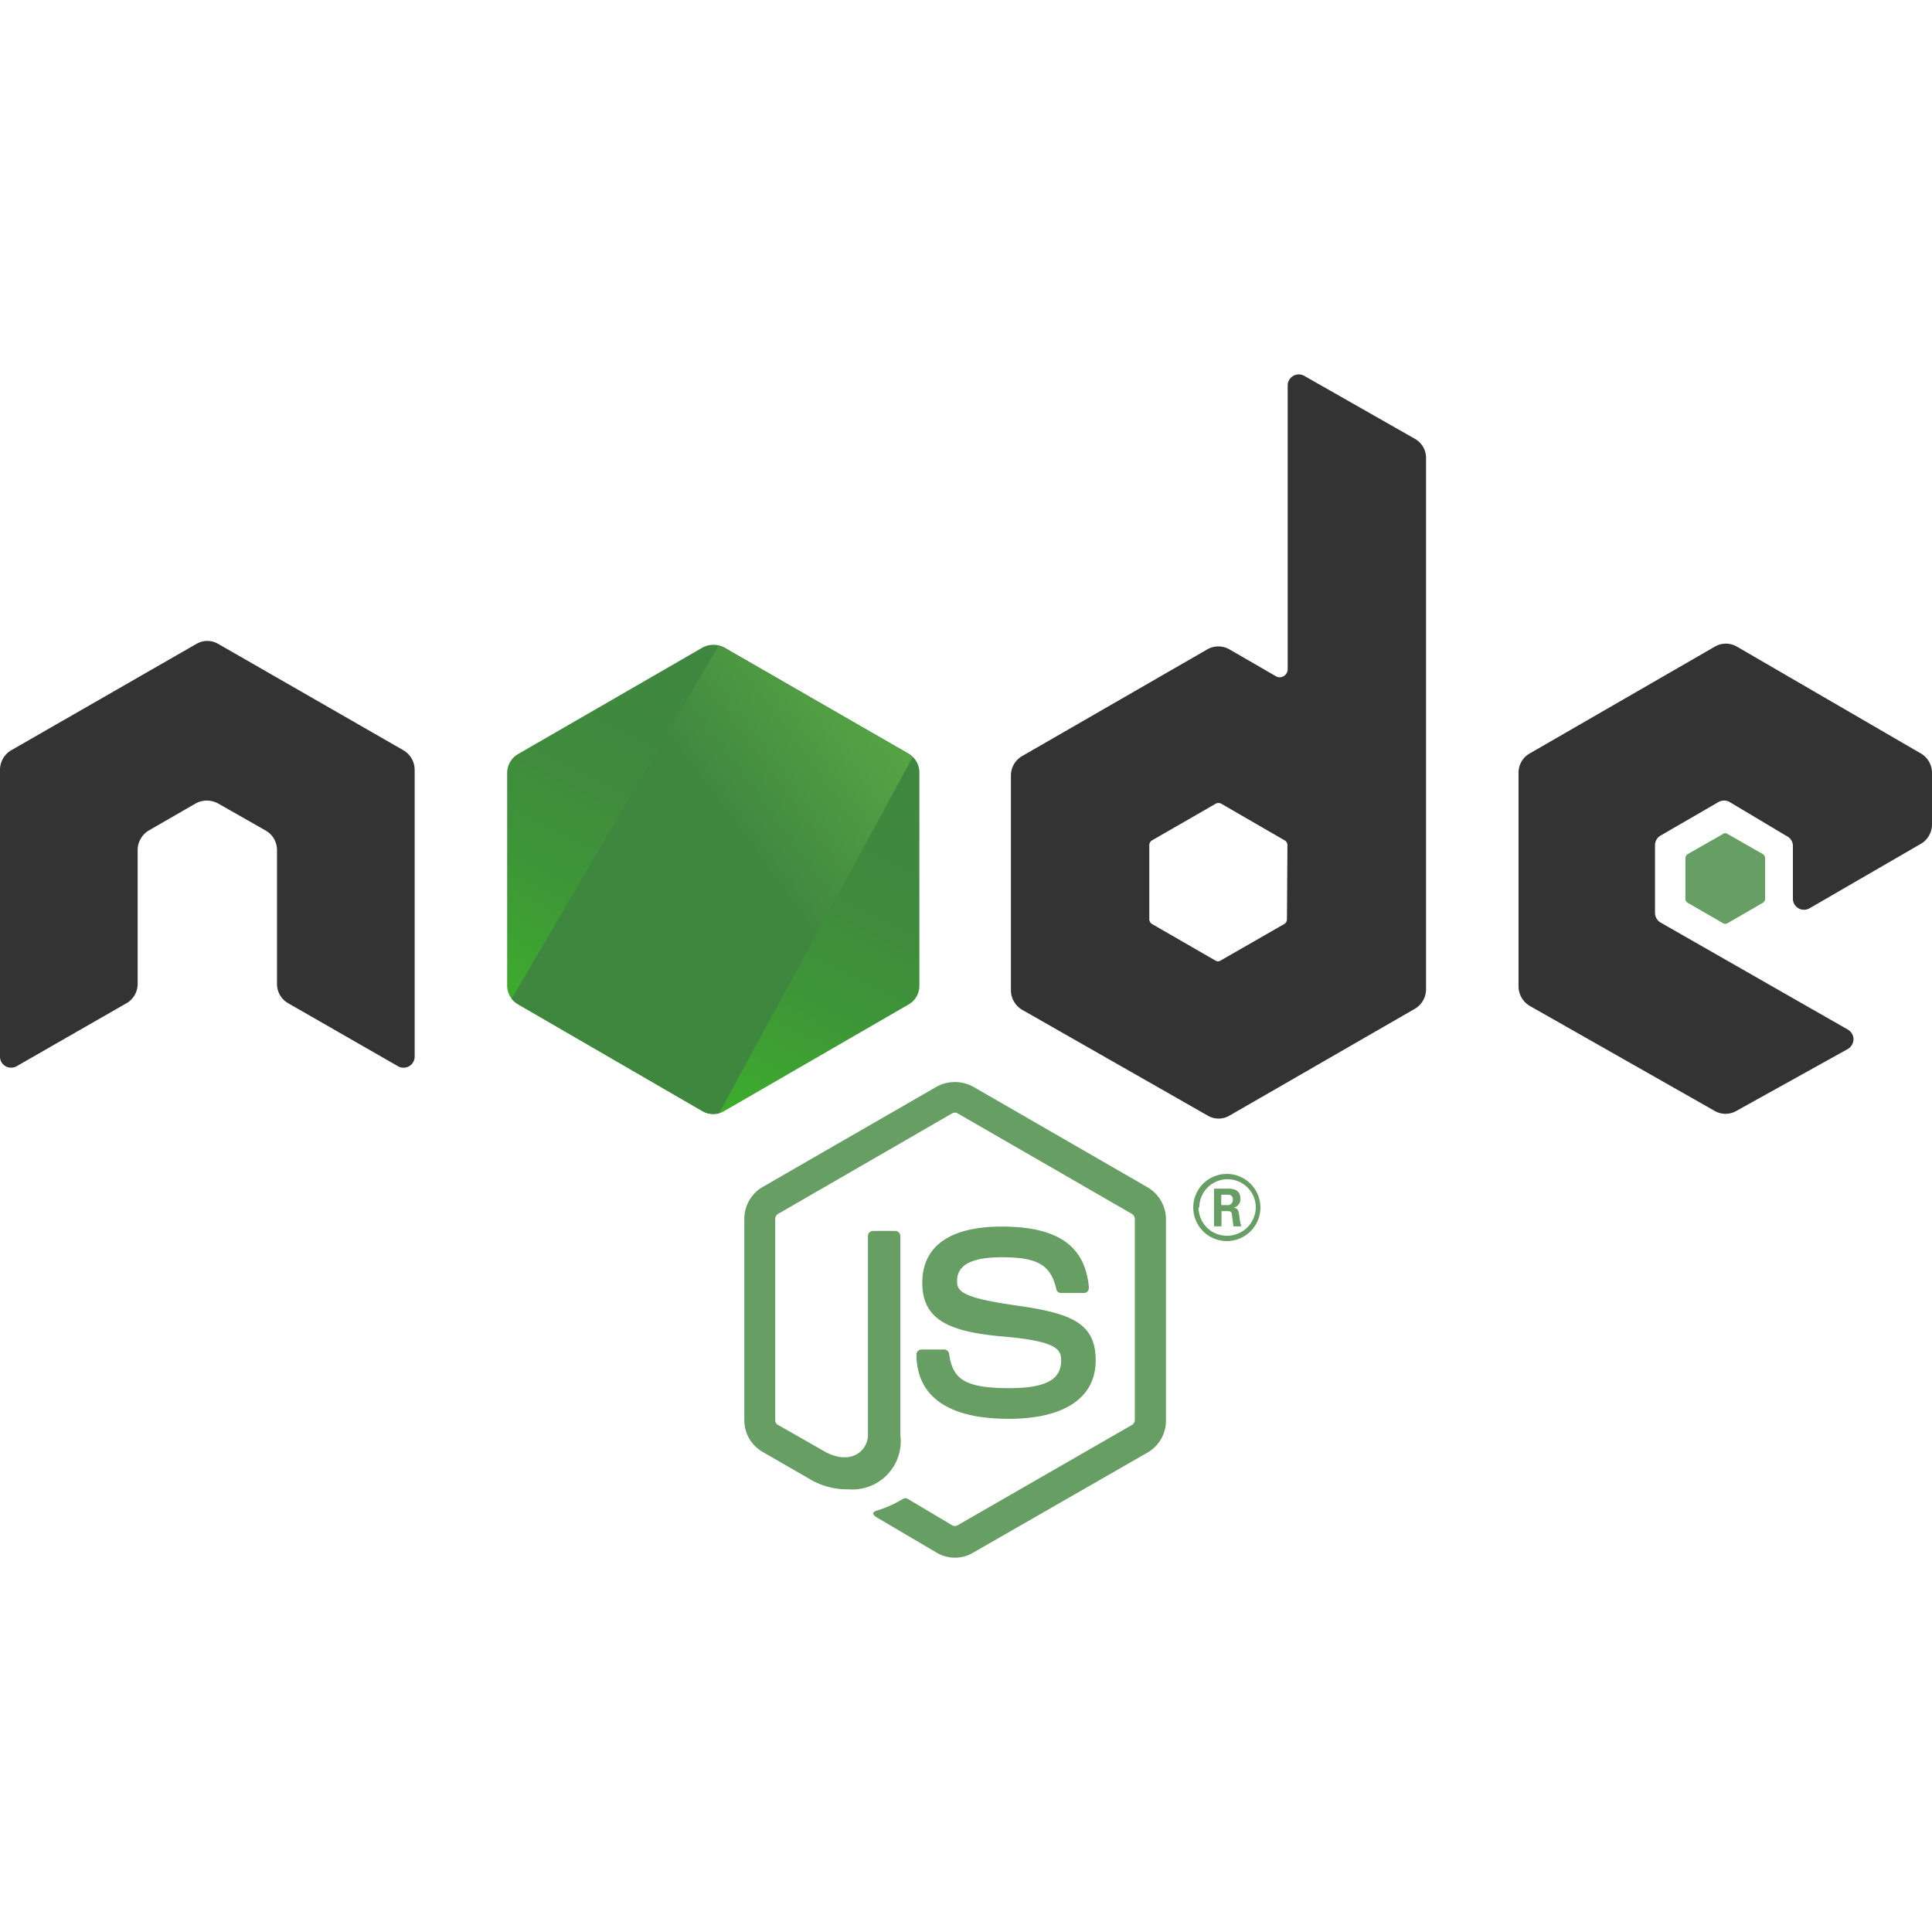 <svg xmlns="http://www.w3.org/2000/svg" xmlns:xlink="http://www.w3.org/1999/xlink" viewBox="0 0 80 80"><defs><linearGradient id="nodejs-a" x1="32.62" y1="30.1" x2="25.74" y2="44.14" gradientUnits="userSpaceOnUse"><stop offset="0" stop-color="#3f873f"/><stop offset=".33" stop-color="#3f8b3d"/><stop offset=".64" stop-color="#3e9637"/><stop offset=".93" stop-color="#3da92e"/><stop offset="1" stop-color="#3dae2b"/></linearGradient><linearGradient id="nodejs-d" x1="28.37" y1="37.45" x2="47.68" y2="23.17" gradientUnits="userSpaceOnUse"><stop offset=".14" stop-color="#3f873f"/><stop offset=".4" stop-color="#529f44"/><stop offset=".71" stop-color="#63b649"/><stop offset=".91" stop-color="#6abf4b"/></linearGradient><linearGradient id="nodejs-e" x1="20.72" y1="25.23" x2="38.33" y2="25.23" gradientUnits="userSpaceOnUse"><stop offset=".09" stop-color="#6abf4b"/><stop offset=".29" stop-color="#63b649"/><stop offset=".6" stop-color="#529f44"/><stop offset=".86" stop-color="#3f873f"/></linearGradient><linearGradient id="nodejs-f" x1="20.72" y1="36.41" x2="38.33" y2="36.41" xlink:href="#e"/><linearGradient id="nodejs-g" x1="20.72" y1="41.44" x2="38.33" y2="41.44" xlink:href="#e"/><linearGradient id="nodejs-h" x1="20.72" y1="43.72" x2="38.33" y2="43.72" xlink:href="#e"/><linearGradient id="nodejs-i" x1="40.9" y1="29.68" x2="30.04" y2="51.84" xlink:href="#a"/><clipPath id="nodejs-c"><path d="M30 26.82a.94.94 0 00-.92 0l-7.62 4.4A.91.91 0 0021 32v8.8a.89.89 0 00.46.79L29.07 46a.89.89 0 00.93 0l7.61-4.4a.89.89 0 00.46-.79V32a.91.91 0 00-.46-.8z" clip-rule="evenodd" fill="url(#nodejs-a)"/></clipPath><style>.b{fill:#679e63}.g{fill:none}</style></defs><path fill="#679e63" d="M39.54 64.5a1.48 1.48 0 01-.76-.21l-2.41-1.42c-.36-.2-.18-.28-.06-.32a4.66 4.66 0 001.09-.49.19.19 0 01.18 0l1.85 1.1a.22.22 0 00.22 0L46.88 59a.24.24 0 00.11-.19v-8.34a.26.26 0 00-.11-.2l-7.23-4.17a.22.22 0 00-.22 0l-7.22 4.17a.23.23 0 00-.11.2v8.34a.21.21 0 00.11.19l2 1.14c1.07.54 1.73-.09 1.73-.73v-8.23a.21.21 0 01.21-.21h.92a.21.21 0 01.21.21v8.23a2 2 0 01-2.14 2.26 3.07 3.07 0 01-1.67-.46l-1.89-1.09a1.51 1.51 0 01-.76-1.31v-8.34a1.53 1.53 0 01.76-1.32l7.2-4.15a1.58 1.58 0 011.52 0l7.23 4.17a1.54 1.54 0 01.75 1.32v8.34a1.52 1.52 0 01-.75 1.31l-7.23 4.15a1.45 1.45 0 01-.76.21z"/><path fill="#679e63" d="M41.77 58.75c-3.16 0-3.82-1.45-3.82-2.66a.21.21 0 01.21-.21h.93a.21.21 0 01.21.17c.14 1 .56 1.43 2.47 1.43 1.52 0 2.17-.34 2.17-1.15 0-.46-.18-.81-2.55-1-2-.2-3.2-.63-3.2-2.21s1.23-2.33 3.29-2.33c2.32 0 3.46.8 3.61 2.53a.25.25 0 01-.06.16.2.2 0 01-.15.06h-.94a.2.2 0 01-.2-.16c-.23-1-.77-1.32-2.26-1.32-1.66 0-1.85.58-1.85 1s.23.68 2.47 1 3.27.71 3.27 2.27-1.31 2.42-3.6 2.42zM52.19 50a1.39 1.39 0 11-1.39-1.39A1.39 1.39 0 0152.19 50zm-2.56 0a1.17 1.17 0 001.16 1.17A1.19 1.19 0 0052 50a1.17 1.17 0 10-2.34 0zm.64-.78h.54c.19 0 .55 0 .55.41a.35.35 0 01-.3.38c.22 0 .23.16.26.36a2 2 0 00.08.41h-.33c0-.07-.06-.47-.06-.49s0-.14-.16-.14h-.27v.63h-.31zm.3.68h.24a.21.21 0 00.24-.22c0-.21-.15-.21-.23-.21h-.25z"/><path d="M17.17 31.88a.94.94 0 00-.46-.81l-7.66-4.4a.94.94 0 00-.43-.13h-.07a.94.94 0 00-.43.13l-7.66 4.4a.94.94 0 00-.46.81v11.87a.45.45 0 00.23.4.47.47 0 00.46 0l4.55-2.61a.92.92 0 00.46-.8v-5.55a.94.94 0 01.46-.8l1.94-1.12a1 1 0 01.47-.12 1 1 0 01.46.12L11 34.39a.93.93 0 01.47.8v5.55a.92.92 0 00.46.8l4.55 2.61a.46.46 0 00.69-.4zM54 15.56a.46.46 0 00-.68.4v11.76a.33.33 0 01-.17.28.31.31 0 01-.32 0l-1.92-1.11a.92.92 0 00-.92 0l-7.67 4.42a.93.93 0 00-.46.8V41a.94.94 0 00.46.81L50 46.19a.89.89 0 00.92 0l7.67-4.42a.94.94 0 00.46-.81v-22a.91.91 0 00-.48-.8zm-.71 22.5a.23.23 0 01-.11.2l-2.63 1.51a.2.2 0 01-.23 0l-2.62-1.51a.23.23 0 01-.11-.2V35a.23.23 0 01.11-.2l2.64-1.52a.24.24 0 01.23 0l2.63 1.52a.23.23 0 01.11.2zm26.25-3.12a.93.93 0 00.46-.8V32a.93.93 0 00-.46-.8l-7.61-4.42a.91.91 0 00-.93 0l-7.66 4.42a.91.91 0 00-.46.8v8.84a.94.94 0 00.46.81L71 46a.9.9 0 00.9 0l4.61-2.56a.49.49 0 00.24-.4.47.47 0 00-.24-.41l-7.75-4.43a.47.47 0 01-.23-.4V35a.46.46 0 01.23-.4l2.4-1.39a.47.47 0 01.46 0L74 34.63a.45.45 0 01.24.4v2.18a.46.46 0 00.69.4z" fill="#333" fill-rule="evenodd"/><path d="M71.35 34.53a.15.15 0 01.18 0l1.47.84a.22.22 0 01.09.16v1.7a.19.19 0 01-.09.15l-1.47.85a.19.19 0 01-.18 0l-1.47-.85a.19.19 0 01-.09-.15v-1.7a.22.22 0 01.09-.16z" fill-rule="evenodd" fill="#679e63"/><path d="M30 26.82a.94.94 0 00-.92 0l-7.62 4.4A.91.91 0 0021 32v8.8a.89.89 0 00.46.79L29.07 46a.89.89 0 00.93 0l7.61-4.4a.89.89 0 00.46-.79V32a.91.91 0 00-.46-.8z" fill-rule="evenodd" fill="url(#nodejs-a)"/><g clip-path="url(#nodejs-c)"><path fill="none" d="M29.05 26.82l-7.64 4.4a1 1 0 00-.49.8v8.8a.91.91 0 00.24.58l8.58-14.67a.93.93 0 00-.69.09zm.73 19.28A.85.85 0 0030 46l7.62-4.4a.91.91 0 00.48-.79V32a.9.9 0 00-.28-.64z"/><path d="M37.62 31.22L30 26.82a1.17 1.17 0 00-.24-.09l-8.6 14.67a.75.75 0 00.26.21L29.07 46a.89.89 0 00.71.09l8-14.72a1 1 0 00-.16-.15z" fill="url(#nodejs-d)"/><path fill="none" d="M38.1 40.82V32a1 1 0 00-.48-.8L30 26.82a.94.94 0 00-.28-.1L38.07 41a.76.76 0 00.03-.18zm-16.69-9.6a1 1 0 00-.49.8v8.8a.93.93 0 00.5.79L29.07 46a.88.88 0 00.59.12l-8.2-14.94z"/><path fill="url(#nodejs-e)" d="M28.81 25.2l-.1.07h.14l-.04-.07z"/><path d="M37.62 41.61a.9.9 0 00.45-.58L29.7 26.72a.92.92 0 00-.65.1l-7.59 4.37 8.2 14.94A1.06 1.06 0 0030 46z" fill="url(#nodejs-f)"/><path fill="url(#nodejs-g)" d="M38.33 41.47l-.05-.08v.11l.05-.03z"/><path d="M37.62 41.61L30 46a1.06 1.06 0 01-.34.12l.15.28 8.47-4.91v-.11l-.21-.38a.9.9 0 01-.45.61z" fill="url(#nodejs-h)"/><path d="M37.62 41.61L30 46a1.06 1.06 0 01-.34.12l.15.28 8.47-4.91v-.11l-.21-.38a.9.9 0 01-.45.61z" fill="url(#nodejs-i)"/></g></svg>
